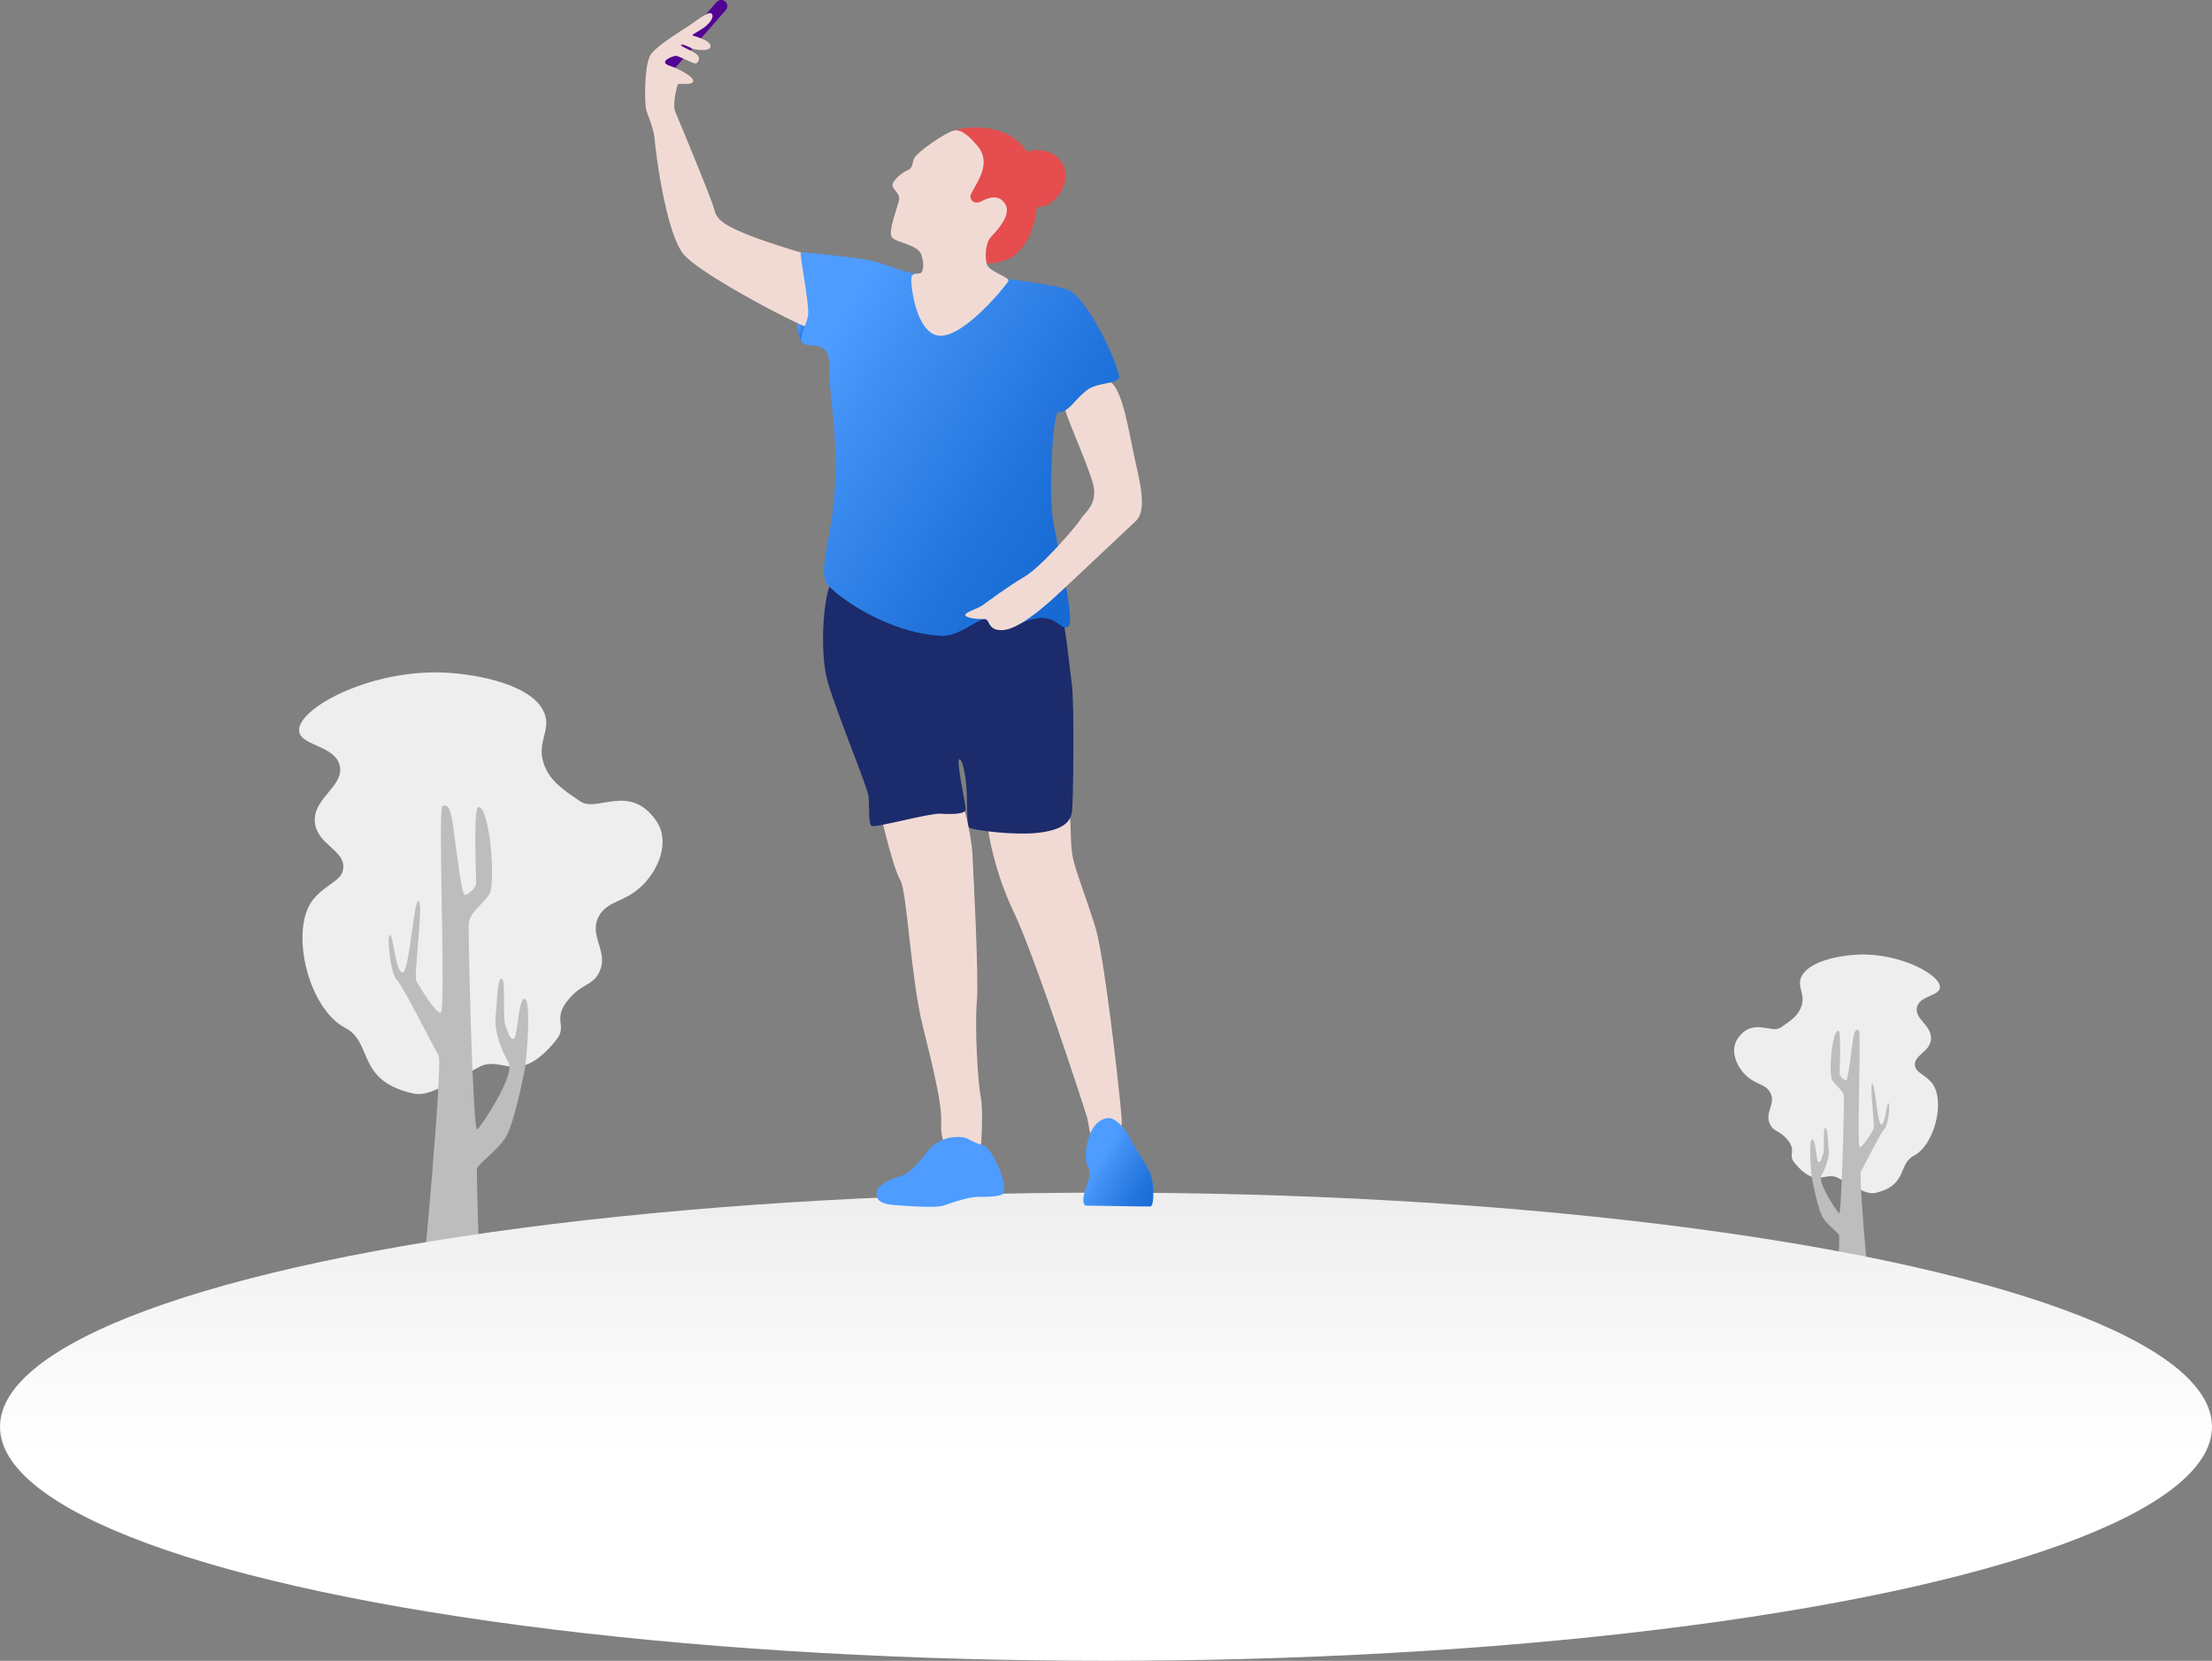 <svg xmlns="http://www.w3.org/2000/svg" xmlns:xlink="http://www.w3.org/1999/xlink" width="566.998" height="425.656" viewBox="0 0 566.998 425.656">
  <rect x="0" y="0" width="566.998" height="425.656" fill="#808080" stroke="none"/>
  <defs>
    <linearGradient id="linear-gradient" x1="-1.107" y1="-0.227" x2="-1.107" y2="0.559" gradientUnits="objectBoundingBox">
      <stop offset="0" stop-color="#e5e5e5"/>
      <stop offset="0.476" stop-color="#f3f3f3"/>
      <stop offset="1" stop-color="#fff"/>
    </linearGradient>
    <linearGradient id="linear-gradient-2" x1="-2.864" y1="3.923" x2="-2.412" y2="4.303" gradientUnits="objectBoundingBox">
      <stop offset="0" stop-color="#4e9cff"/>
      <stop offset="0.193" stop-color="#4090f4"/>
      <stop offset="0.709" stop-color="#2274dc"/>
      <stop offset="1" stop-color="#176ad4"/>
    </linearGradient>
    <linearGradient id="linear-gradient-3" x1="-177.657" y1="75.077" x2="-178" y2="76.69" gradientUnits="objectBoundingBox">
      <stop offset="0" stop-color="#510394"/>
      <stop offset="0.143" stop-color="#4a0387"/>
      <stop offset="0.403" stop-color="#370367"/>
      <stop offset="0.748" stop-color="#1a0332"/>
      <stop offset="1" stop-color="#030408"/>
    </linearGradient>
    <linearGradient id="linear-gradient-4" x1="-0.059" y1="0.434" x2="0.699" y2="1.012" xlink:href="#linear-gradient-2"/>
    <linearGradient id="linear-gradient-5" x1="-1.302" y1="2.207" x2="-0.318" y2="2.049" gradientUnits="objectBoundingBox">
      <stop offset="0" stop-color="#a50404"/>
      <stop offset="1" stop-color="#e64d4e"/>
    </linearGradient>
    <linearGradient id="linear-gradient-6" x1="0.069" y1="1.696" x2="0.467" y2="2.364" xlink:href="#linear-gradient-2"/>
    <linearGradient id="linear-gradient-7" x1="-0.429" y1="1.408" x2="0.307" y2="1.943" xlink:href="#linear-gradient-2"/>
  </defs>
  <g id="no-internet-available-img" transform="translate(-1064.267 -497.512)">
    <g id="Group_6857" data-name="Group 6857" transform="translate(1064.267 669.843)">
      <g id="Group_6855" data-name="Group 6855" transform="translate(76.662 0)">
        <path id="Path_24737" data-name="Path 24737" d="M1276.25,806.352c3.813,5.393.667,12.411-3.129,16.358-4.667,4.854-9.408,4.1-11.568,8.4-2.61,5.187,2.946,9,.049,14.424-1.78,3.332-4.223,2.538-7.762,6.768-4.312,5.153-.085,6.619-3.143,10.388-9.827,12.113-13.763,3.711-19.746,6.895-7.755,4.127-12.942,7.653-16.739,6.827-14.92-3.245-10.325-13.055-17.567-16.835-9.788-5.109-14.569-26.018-7.851-33.386,3.518-3.858,7-4.326,7.322-7.54.472-4.637-6.531-5.986-7.242-11.565-.806-6.327,7.589-9.391,6.339-14.735-1.219-5.21-9.835-5.023-10.388-8.744-.838-5.644,17.55-15.751,36.593-15.123,9.107.3,23.94,3.239,26.409,10.827,1.425,4.382-2.283,7.209-.193,12.869,1.52,4.116,4.881,6.418,9.334,9.383C1261.2,804.377,1269.5,796.811,1276.25,806.352Z" transform="translate(-1184.797 -768.454)" fill="#eee"/>
        <path id="Path_24738" data-name="Path 24738" d="M1243.887,822.477c3-.151,4.523,19.827,2.786,22.447s-5,4.553-5.221,7.412,1.06,53.529,2.117,52.8,9.831-14.011,8.079-17.1-3.737-7.872-3.326-11.914.415-9.8,1.547-9.658.183,10.057.97,11.979.924,3.427,2.054,3.46,1.155-10.458,2.88-10.274.553,15.645-.041,18.508-2.62,12.744-4.492,16.383-7.558,7.454-7.7,8.694.772,30.748.772,30.748l-14.9.27s5.5-58.183,4.276-60.119-9-17.656-10.665-19.261-2.661-11.4-1.782-11.544,1.366,9.413,3.193,9.568,2.811-18.485,4.135-18.32-1.285,19.338-.572,20.521,4.869,8.279,6.25,8.128-.759-52.33.425-52.917,2.074-.1,2.8,5.359,2.14,17.388,2.958,17.373,2.861-1.813,2.9-3.009S1242.554,822.543,1243.887,822.477Z" transform="translate(-1197.944 -787.974)" fill="#bdbdbd"/>
      </g>
      <g id="Group_6856" data-name="Group 6856" transform="translate(444.505 72.299)">
        <path id="Path_24739" data-name="Path 24739" d="M1764.107,903.581c-2.159,3.053-.378,7.026,1.771,9.261,2.642,2.748,5.327,2.324,6.55,4.755,1.478,2.937-1.668,5.1-.027,8.166,1.008,1.886,2.391,1.437,4.395,3.832,2.441,2.917.048,3.747,1.779,5.881,5.564,6.858,7.792,2.1,11.18,3.9,4.391,2.337,7.327,4.333,9.477,3.866,8.447-1.838,5.845-7.391,9.946-9.532,5.541-2.893,8.249-14.731,4.445-18.9-1.991-2.184-3.96-2.449-4.145-4.269-.268-2.625,3.7-3.389,4.1-6.547.457-3.582-4.3-5.317-3.589-8.342.69-2.95,5.569-2.844,5.881-4.95.474-3.2-9.936-8.918-20.718-8.562-5.156.17-13.554,1.834-14.951,6.13-.807,2.481,1.292,4.081.109,7.286-.861,2.33-2.764,3.634-5.285,5.312C1772.629,902.463,1767.926,898.179,1764.107,903.581Z" transform="translate(-1763.128 -882.124)" fill="#eee"/>
        <path id="Path_24740" data-name="Path 24740" d="M1801.033,912.71c-1.7-.085-2.561,11.225-1.577,12.709s2.834,2.578,2.956,4.2-.6,30.306-1.2,29.891-5.566-7.933-4.574-9.684,2.115-4.457,1.883-6.745-.235-5.548-.876-5.468-.1,5.694-.55,6.782-.522,1.94-1.162,1.959-.655-5.921-1.631-5.817-.313,8.858.023,10.478,1.484,7.215,2.543,9.275,4.279,4.22,4.358,4.922-.438,17.409-.438,17.409l8.436.153s-3.116-32.941-2.421-34.038,5.1-10,6.039-10.9,1.506-6.456,1.009-6.536-.773,5.329-1.808,5.417-1.591-10.465-2.341-10.373.728,10.949.324,11.618-2.756,4.688-3.538,4.6.43-29.628-.24-29.961-1.175-.057-1.587,3.035-1.212,9.845-1.674,9.836a2.532,2.532,0,0,1-1.644-1.7C1801.321,923.087,1801.788,912.748,1801.033,912.71Z" transform="translate(-1774.288 -893.176)" fill="#bdbdbd"/>
      </g>
      <ellipse id="Ellipse_346" data-name="Ellipse 346" cx="283.499" cy="59.997" rx="283.499" ry="59.997" transform="translate(0 133.332)" fill="url(#linear-gradient)"/>
    </g>
    <g id="Group_6858" data-name="Group 6858" transform="translate(1229.631 497.512)">
      <path id="Path_24741" data-name="Path 24741" d="M1386.623,631.46a8.777,8.777,0,0,1-.959-4.972c.252-.839,3.112-1.841,3.942-.988S1386.623,631.46,1386.623,631.46Z" transform="translate(-1346.574 -543.976)" fill="url(#linear-gradient-2)"/>
      <path id="Path_24742" data-name="Path 24742" d="M1329.561,517.259h0a1.559,1.559,0,0,1-.145-2.2l14.91-17.015a1.559,1.559,0,0,1,2.2-.145h0a1.559,1.559,0,0,1,.144,2.2l-14.91,17.015A1.559,1.559,0,0,1,1329.561,517.259Z" transform="translate(-1325.993 -497.512)" fill="url(#linear-gradient-3)"/>
      <path id="Path_24743" data-name="Path 24743" d="M1341.2,502.873c1.065.78-.579,2.7-1.793,3.583s-3.273,1.879-2.975,2.063,4.672,1.207,4.591,2.769-4.16.844-4.668.6-2.6-1.3-2.9-.943,3.584,1.733,4.292,2.705a1.329,1.329,0,0,1-.454,2.038c-.48.234-4.6-2.047-5.26-1.937s-2.6.806-2.668,1.586,1.909,1.109,2.864,1.6,4.48,2.107,4.344,3.307-3.613.371-3.92.848-1.395,5.211-.7,6.9,9.429,22.575,10.039,25.164,2.525,4.035,8.942,6.576,14.016,4.55,14.9,4.989,4.306,10.921,3.606,13.931-1.82,4.507-3.141,4.735-27.493-13.343-32.087-18.679-7.234-26.113-7.482-29.34-1.939-6.491-2.258-8.1-.534-11.69,1.394-14.09,8.613-6.451,10.046-7.437S1340.478,502.346,1341.2,502.873Z" transform="translate(-1324.256 -499.436)" fill="#f2dad4"/>
      <path id="Path_24744" data-name="Path 24744" d="M1419.664,824.209s2.977,12.793,4.713,15.577,2.661,24.984,5.759,37.38,4.937,20.5,4.742,24.718.854,7.087,3.974,7.811,6.114-.654,6.194-1.537.688-9.116-.074-13.005-1.518-18.05-.957-24.233-1-34.567-1.132-37.671-1.528-11.189-3.169-14.313S1419.664,824.209,1419.664,824.209Z" transform="translate(-1358.98 -614.244)" fill="#f2dad4"/>
      <path id="Path_24745" data-name="Path 24745" d="M1462.31,828.094a79.616,79.616,0,0,0,6.892,22.155c5.468,11.705,17.982,50.053,18.6,52.276s.889,9.057,4.863,8.744,3.957-5.76,3.989-8.067-4.258-41.371-6.73-49.435-5.443-15.212-5.978-19-.183-9.232-.894-11.18S1462.31,828.094,1462.31,828.094Z" transform="translate(-1374.502 -616.055)" fill="#f2dad4"/>
      <path id="Path_24746" data-name="Path 24746" d="M1398.539,729.4c-2.427,2.739-3.662,18.545-1.35,26.5s10.094,26.6,10.415,29.2-.1,7.03.812,7.6,14.9-3.321,17.662-3.133,6.434.164,6.451-1.108-2.589-12.908-1.618-12.82,1.757,5.138,1.885,8.766.049,8.066.606,8.7,11.662,2.166,18.148,1.313,7.774-3.1,8.179-5.1.644-28.278.016-32.813-1.783-16.431-2.7-18.078-16.557-6.35-26.253-8.167S1402.988,724.381,1398.539,729.4Z" transform="translate(-1350.353 -581.029)" fill="#1c2b6b"/>
      <path id="Path_24747" data-name="Path 24747" d="M1416.681,604.747c-3.537-.41-9.258-3.056-12.373-3.585s-16.9-2.177-17.319-1.906,2.18,12.935,1.86,15.914-3.073,6.479-1.144,7.477,6.809-.935,6.59,5.906,2.227,16.4,1.434,30.67-4.871,22.151-1.546,25.57,15.269,11.917,28.768,12.7c5.289.307,10.845-5.965,11.9-3.882,2.115,4.2,5.565,1.79,6.995,1.5,10.389-5.6,11.169,1.433,13.614.051,2.164-1.223-2.809-20.272-3.895-27.826s.08-28.295,1.581-27.265,5.359-4.46,7.636-5.854,7.148-1.327,7.763-2.863-7.792-20.784-13.35-22.643-23.477-3.653-27.988-3.954S1416.681,604.747,1416.681,604.747Z" transform="translate(-1347.072 -534.532)" fill="url(#linear-gradient-4)"/>
      <path id="Path_24748" data-name="Path 24748" d="M1485.751,561.5c2.579,4.6-1.988,12.086-7.307,10.945s-4.985-11.273-3.648-12.98S1483.057,556.7,1485.751,561.5Z" transform="translate(-1378.742 -519.538)" fill="url(#linear-gradient-5)"/>
      <path id="Path_24749" data-name="Path 24749" d="M1446.369,550.325c3.732-2.336,17.594-3.11,21.238,7.007s.888,23.044-6.717,25.6-11.495-1.528-12.6-3.074S1446.369,550.325,1446.369,550.325Z" transform="translate(-1368.7 -516.195)" fill="#e64d4e"/>
      <path id="Path_24750" data-name="Path 24750" d="M1439.48,550.072c-2.145.486-9.827,5.677-10.327,7.365-.321,1.086-.411,2.449-1.55,2.811s-4.1,2.706-3.879,3.956c.207,1.165,1.721,1.869,1.7,3.285s-3.089,8.551-1.813,9.985,6.636,1.792,7.505,4.448.357,4.235-.064,4.626-2.076-.2-2.479,1.089c-.354,1.135.985,14.683,7.258,15.034s17.051-12.938,17.565-14.012-4.983-2.266-5.547-4.455-.121-5.552,1.086-6.857,5.429-5.475,3.685-8.407-5-1.325-5.8-.873-2.459,1.023-3.1-.7,6.432-7.931,1.735-13.4C1444.106,552.394,1441.625,549.585,1439.48,550.072Z" transform="translate(-1360.304 -516.622)" fill="#f2dad4"/>
      <path id="Path_24751" data-name="Path 24751" d="M1490.664,651.6c3.088,2.617,4.534,12.664,5.987,19.248s3.286,13.56.314,16.3-19.719,18.646-21.751,20.394-8.522,7.527-12.538,7.548-2.817-2.9-4.594-2.844-4.322-.214-4.776-.915,3.19-1.732,4.439-2.641,6.32-4.7,10.68-7.266,13.386-13.019,14.492-14.857,4.61-3.875,2.988-9.38-6.317-15.719-6.974-18.431c2.024-1.251,2.709-3.01,5.7-5.281C1486.207,652.275,1489.267,651.937,1490.664,651.6Z" transform="translate(-1371.211 -553.594)" fill="#f2dad4"/>
      <path id="Path_24752" data-name="Path 24752" d="M1438.16,955.668a9.635,9.635,0,0,0-7.1,3.138c-1.8,2.093-4.56,6.057-7.1,6.787s-6.278,2.385-6.386,4.09.226,3.063,4.576,3.417,10.523.735,12.414.173,6.329-2.325,9.33-2.283,6.114-.162,6.312-1.09c.763-3.572-3.584-11.606-4.969-11.987C1441.116,956.781,1441.167,955.511,1438.16,955.668Z" transform="translate(-1358.213 -664.257)" fill="url(#linear-gradient-6)"/>
      <path id="Path_24753" data-name="Path 24753" d="M1507.229,948.034c2.5-.181,5.628,4.73,5.754,5.456s4.379,6.846,5.161,9.08.972,8.065-.113,8.118-16.671-.232-16.671-.232c-1.014-.888-.336-2.934.231-4.756s1.51-3.489.316-5.4S1501.733,948.432,1507.229,948.034Z" transform="translate(-1388.524 -661.482)" fill="url(#linear-gradient-7)"/>
    </g>
  </g>
</svg>
